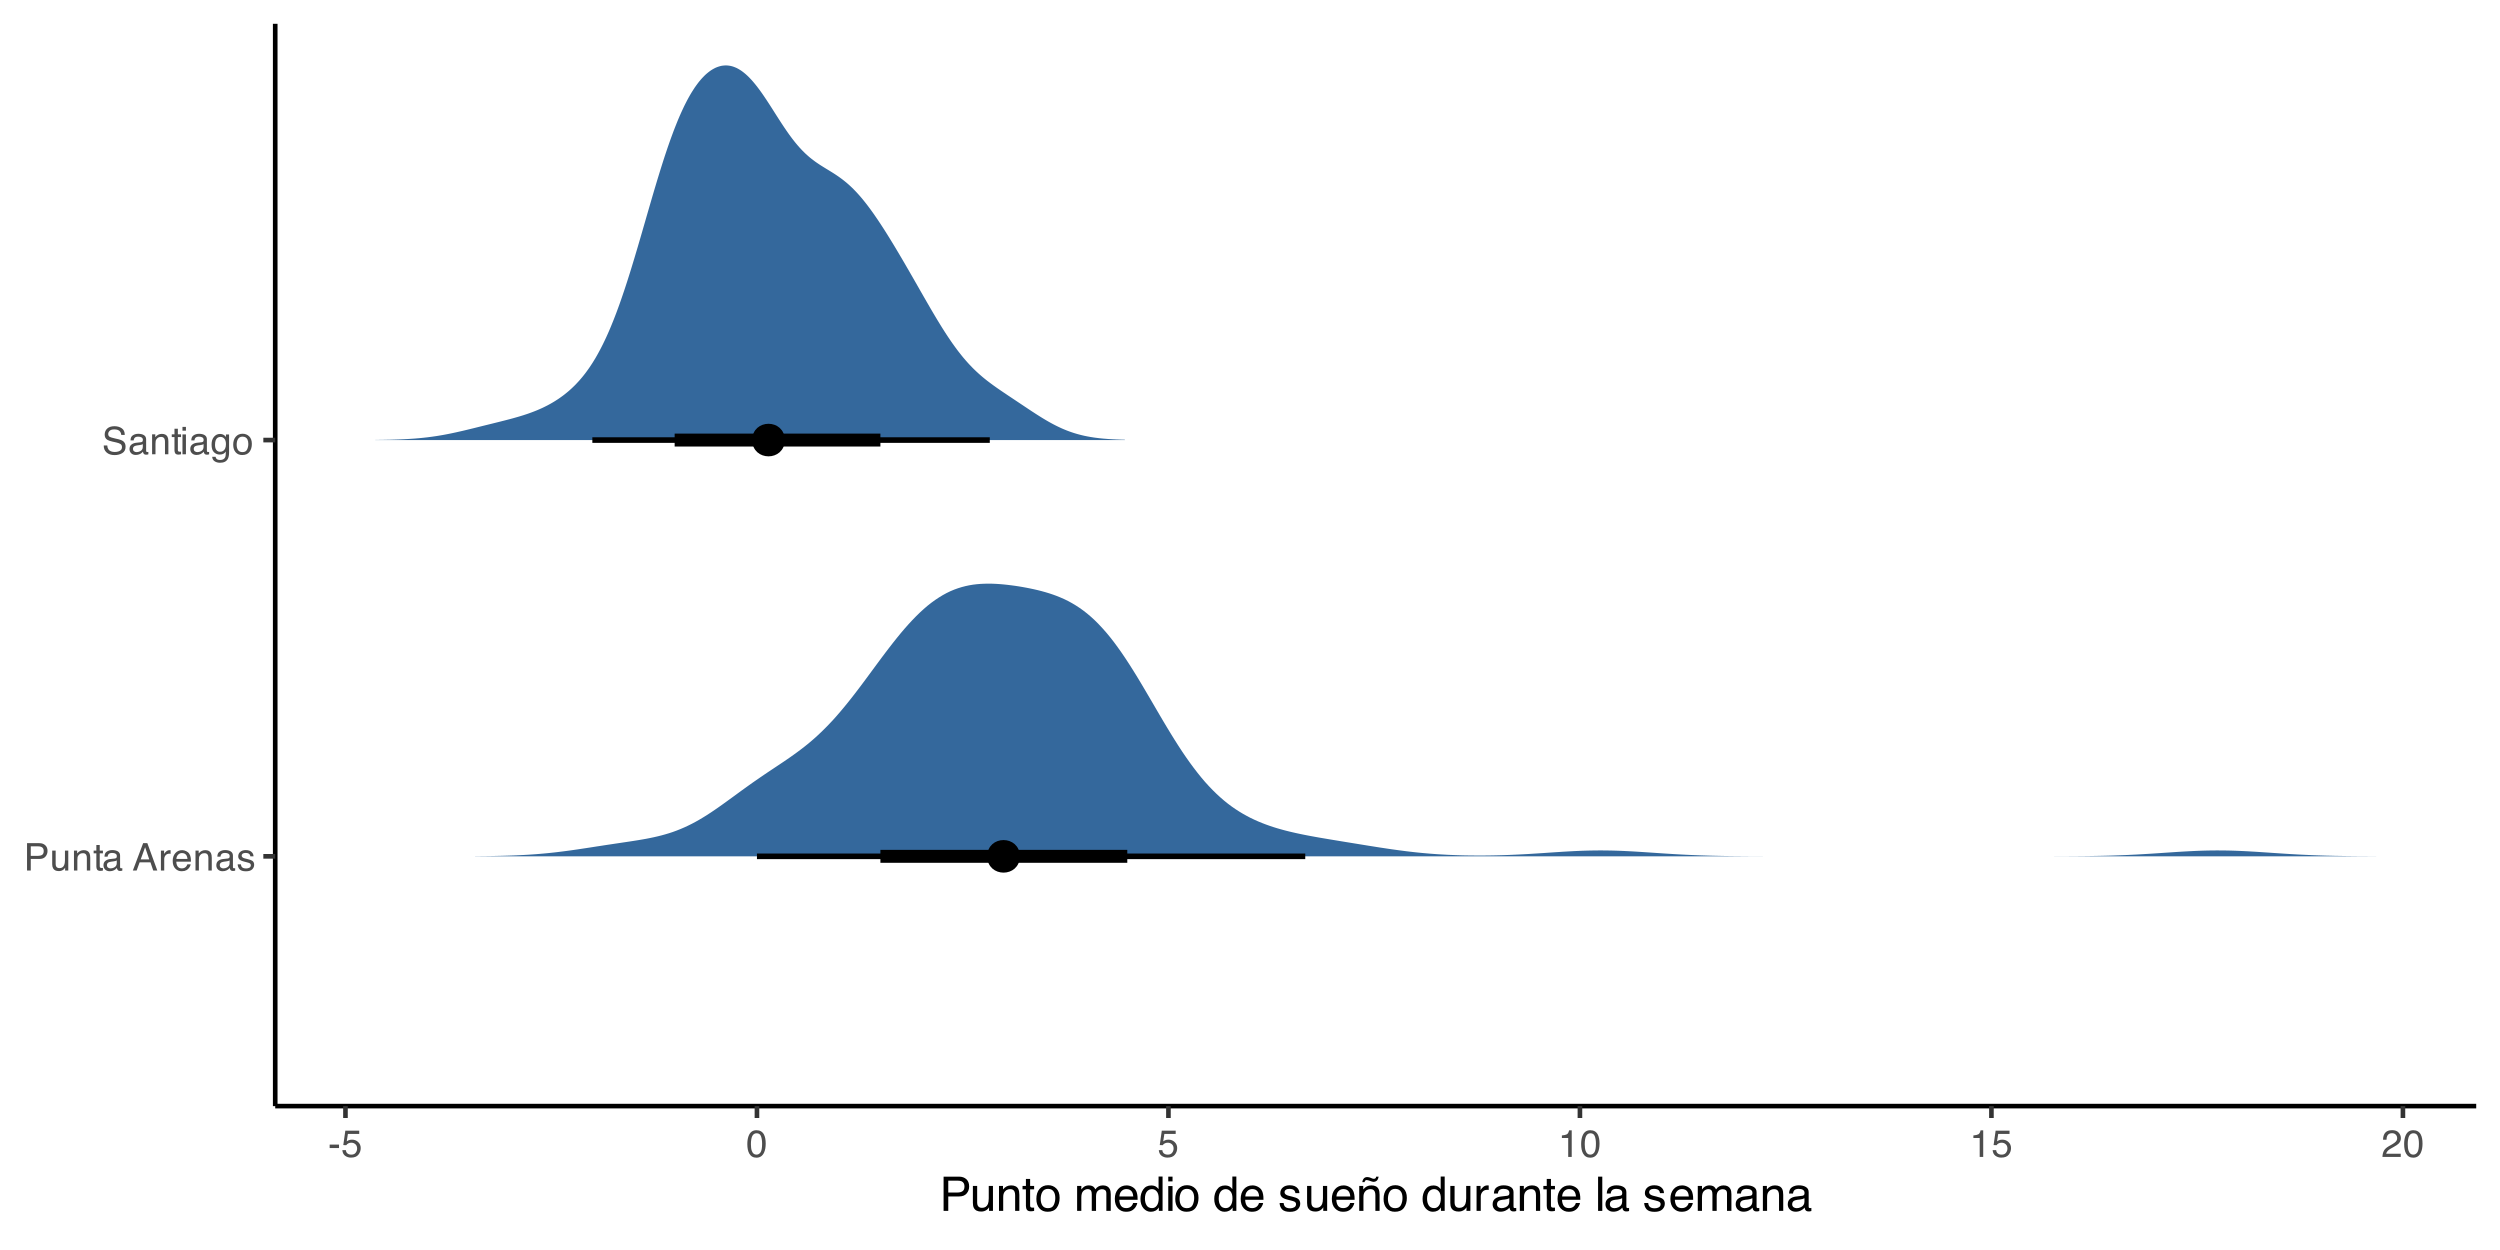 <?xml version="1.0" encoding="UTF-8"?>
<svg xmlns="http://www.w3.org/2000/svg" xmlns:xlink="http://www.w3.org/1999/xlink" width="576" height="288" viewBox="0 0 576 288">
<defs>
<g>
<g id="glyph-0-0">
<path d="M 0.281 0 L 0.281 -6.312 L 5.297 -6.312 L 5.297 0 Z M 4.5 -0.797 L 4.5 -5.516 L 1.078 -5.516 L 1.078 -0.797 Z M 4.5 -0.797 "/>
</g>
<g id="glyph-0-1">
<path d="M 0.75 -6.312 L 3.594 -6.312 C 4.156 -6.312 4.609 -6.148 4.953 -5.828 C 5.297 -5.516 5.469 -5.07 5.469 -4.5 C 5.469 -4.008 5.312 -3.582 5 -3.219 C 4.695 -2.852 4.227 -2.672 3.594 -2.672 L 1.609 -2.672 L 1.609 0 L 0.75 0 Z M 4.594 -4.5 C 4.594 -4.957 4.422 -5.27 4.078 -5.438 C 3.891 -5.531 3.633 -5.578 3.312 -5.578 L 1.609 -5.578 L 1.609 -3.391 L 3.312 -3.391 C 3.695 -3.391 4.004 -3.469 4.234 -3.625 C 4.473 -3.789 4.594 -4.082 4.594 -4.5 Z M 4.594 -4.5 "/>
</g>
<g id="glyph-0-2">
<path d="M 1.344 -4.594 L 1.344 -1.547 C 1.344 -1.305 1.379 -1.113 1.453 -0.969 C 1.586 -0.695 1.844 -0.562 2.219 -0.562 C 2.758 -0.562 3.125 -0.801 3.312 -1.281 C 3.426 -1.539 3.484 -1.895 3.484 -2.344 L 3.484 -4.594 L 4.25 -4.594 L 4.25 0 L 3.516 0 L 3.531 -0.672 C 3.426 -0.504 3.301 -0.359 3.156 -0.234 C 2.863 0.004 2.504 0.125 2.078 0.125 C 1.422 0.125 0.977 -0.094 0.75 -0.531 C 0.613 -0.77 0.547 -1.082 0.547 -1.469 L 0.547 -4.594 Z M 2.406 -4.719 Z M 2.406 -4.719 "/>
</g>
<g id="glyph-0-3">
<path d="M 0.562 -4.594 L 1.297 -4.594 L 1.297 -3.953 C 1.516 -4.211 1.742 -4.398 1.984 -4.516 C 2.234 -4.641 2.508 -4.703 2.812 -4.703 C 3.457 -4.703 3.895 -4.473 4.125 -4.016 C 4.25 -3.766 4.312 -3.41 4.312 -2.953 L 4.312 0 L 3.531 0 L 3.531 -2.906 C 3.531 -3.176 3.488 -3.398 3.406 -3.578 C 3.27 -3.859 3.02 -4 2.656 -4 C 2.477 -4 2.328 -3.984 2.203 -3.953 C 1.992 -3.891 1.812 -3.766 1.656 -3.578 C 1.52 -3.422 1.43 -3.258 1.391 -3.094 C 1.359 -2.938 1.344 -2.707 1.344 -2.406 L 1.344 0 L 0.562 0 Z M 2.391 -4.719 Z M 2.391 -4.719 "/>
</g>
<g id="glyph-0-4">
<path d="M 0.719 -5.891 L 1.5 -5.891 L 1.5 -4.594 L 2.234 -4.594 L 2.234 -3.969 L 1.5 -3.969 L 1.5 -0.969 C 1.5 -0.801 1.555 -0.691 1.672 -0.641 C 1.723 -0.609 1.82 -0.594 1.969 -0.594 C 2 -0.594 2.035 -0.594 2.078 -0.594 C 2.129 -0.594 2.18 -0.598 2.234 -0.609 L 2.234 0 C 2.148 0.02 2.055 0.035 1.953 0.047 C 1.859 0.066 1.758 0.078 1.656 0.078 C 1.289 0.078 1.039 -0.016 0.906 -0.203 C 0.781 -0.391 0.719 -0.629 0.719 -0.922 L 0.719 -3.969 L 0.094 -3.969 L 0.094 -4.594 L 0.719 -4.594 Z M 0.719 -5.891 "/>
</g>
<g id="glyph-0-5">
<path d="M 1.156 -1.219 C 1.156 -1 1.238 -0.82 1.406 -0.688 C 1.57 -0.562 1.766 -0.5 1.984 -0.5 C 2.254 -0.5 2.52 -0.562 2.781 -0.688 C 3.207 -0.895 3.422 -1.238 3.422 -1.719 L 3.422 -2.344 C 3.328 -2.281 3.203 -2.227 3.047 -2.188 C 2.898 -2.145 2.754 -2.117 2.609 -2.109 L 2.141 -2.047 C 1.867 -2.004 1.66 -1.945 1.516 -1.875 C 1.273 -1.738 1.156 -1.52 1.156 -1.219 Z M 3.031 -2.781 C 3.207 -2.812 3.328 -2.891 3.391 -3.016 C 3.422 -3.078 3.438 -3.176 3.438 -3.312 C 3.438 -3.57 3.344 -3.758 3.156 -3.875 C 2.969 -4 2.703 -4.062 2.359 -4.062 C 1.953 -4.062 1.664 -3.953 1.5 -3.734 C 1.406 -3.609 1.344 -3.43 1.312 -3.203 L 0.594 -3.203 C 0.602 -3.766 0.785 -4.156 1.141 -4.375 C 1.492 -4.602 1.906 -4.719 2.375 -4.719 C 2.914 -4.719 3.352 -4.613 3.688 -4.406 C 4.02 -4.195 4.188 -3.875 4.188 -3.438 L 4.188 -0.797 C 4.188 -0.711 4.203 -0.645 4.234 -0.594 C 4.273 -0.551 4.348 -0.531 4.453 -0.531 C 4.484 -0.531 4.52 -0.531 4.562 -0.531 C 4.602 -0.531 4.648 -0.535 4.703 -0.547 L 4.703 0.016 C 4.578 0.055 4.484 0.078 4.422 0.078 C 4.359 0.086 4.273 0.094 4.172 0.094 C 3.898 0.094 3.707 0 3.594 -0.188 C 3.531 -0.281 3.484 -0.422 3.453 -0.609 C 3.297 -0.398 3.07 -0.219 2.781 -0.062 C 2.488 0.082 2.16 0.156 1.797 0.156 C 1.367 0.156 1.02 0.023 0.75 -0.234 C 0.488 -0.492 0.359 -0.816 0.359 -1.203 C 0.359 -1.629 0.488 -1.957 0.75 -2.188 C 1.02 -2.426 1.367 -2.578 1.797 -2.641 Z M 2.391 -4.719 Z M 2.391 -4.719 "/>
</g>
<g id="glyph-0-6">
</g>
<g id="glyph-0-7">
<path d="M 3.906 -2.578 L 2.953 -5.375 L 1.938 -2.578 Z M 2.5 -6.312 L 3.469 -6.312 L 5.766 0 L 4.828 0 L 4.188 -1.891 L 1.688 -1.891 L 1 0 L 0.125 0 Z M 2.5 -6.312 "/>
</g>
<g id="glyph-0-8">
<path d="M 0.594 -4.594 L 1.328 -4.594 L 1.328 -3.812 C 1.379 -3.957 1.523 -4.141 1.766 -4.359 C 2.004 -4.586 2.273 -4.703 2.578 -4.703 C 2.586 -4.703 2.609 -4.695 2.641 -4.688 C 2.68 -4.688 2.742 -4.688 2.828 -4.688 L 2.828 -3.859 C 2.773 -3.867 2.727 -3.875 2.688 -3.875 C 2.656 -3.883 2.617 -3.891 2.578 -3.891 C 2.18 -3.891 1.879 -3.766 1.672 -3.516 C 1.461 -3.266 1.359 -2.973 1.359 -2.641 L 1.359 0 L 0.594 0 Z M 0.594 -4.594 "/>
</g>
<g id="glyph-0-9">
<path d="M 2.484 -4.703 C 2.805 -4.703 3.117 -4.625 3.422 -4.469 C 3.734 -4.32 3.969 -4.125 4.125 -3.875 C 4.281 -3.645 4.383 -3.375 4.438 -3.062 C 4.488 -2.852 4.516 -2.516 4.516 -2.047 L 1.141 -2.047 C 1.148 -1.586 1.258 -1.211 1.469 -0.922 C 1.676 -0.641 1.992 -0.5 2.422 -0.5 C 2.828 -0.5 3.148 -0.633 3.391 -0.906 C 3.523 -1.062 3.625 -1.238 3.688 -1.438 L 4.453 -1.438 C 4.43 -1.27 4.363 -1.082 4.25 -0.875 C 4.133 -0.664 4.004 -0.5 3.859 -0.375 C 3.629 -0.145 3.344 0.008 3 0.094 C 2.812 0.133 2.598 0.156 2.359 0.156 C 1.785 0.156 1.301 -0.051 0.906 -0.469 C 0.508 -0.883 0.312 -1.469 0.312 -2.219 C 0.312 -2.945 0.508 -3.539 0.906 -4 C 1.312 -4.469 1.836 -4.703 2.484 -4.703 Z M 3.719 -2.672 C 3.688 -3.004 3.613 -3.27 3.5 -3.469 C 3.281 -3.844 2.926 -4.031 2.438 -4.031 C 2.082 -4.031 1.785 -3.898 1.547 -3.641 C 1.305 -3.391 1.176 -3.066 1.156 -2.672 Z M 2.406 -4.719 Z M 2.406 -4.719 "/>
</g>
<g id="glyph-0-10">
<path d="M 1.031 -1.438 C 1.051 -1.188 1.113 -0.988 1.219 -0.844 C 1.414 -0.602 1.754 -0.484 2.234 -0.484 C 2.516 -0.484 2.766 -0.539 2.984 -0.656 C 3.203 -0.781 3.312 -0.973 3.312 -1.234 C 3.312 -1.43 3.223 -1.582 3.047 -1.688 C 2.941 -1.75 2.723 -1.82 2.391 -1.906 L 1.781 -2.062 C 1.383 -2.164 1.094 -2.273 0.906 -2.391 C 0.57 -2.598 0.406 -2.891 0.406 -3.266 C 0.406 -3.691 0.562 -4.039 0.875 -4.312 C 1.195 -4.582 1.617 -4.719 2.141 -4.719 C 2.836 -4.719 3.336 -4.516 3.641 -4.109 C 3.836 -3.848 3.93 -3.57 3.922 -3.281 L 3.203 -3.281 C 3.18 -3.457 3.117 -3.613 3.016 -3.75 C 2.836 -3.957 2.531 -4.062 2.094 -4.062 C 1.801 -4.062 1.578 -4.004 1.422 -3.891 C 1.273 -3.773 1.203 -3.629 1.203 -3.453 C 1.203 -3.254 1.301 -3.094 1.5 -2.969 C 1.613 -2.895 1.781 -2.832 2 -2.781 L 2.516 -2.656 C 3.066 -2.52 3.438 -2.391 3.625 -2.266 C 3.926 -2.066 4.078 -1.754 4.078 -1.328 C 4.078 -0.922 3.922 -0.566 3.609 -0.266 C 3.305 0.023 2.832 0.172 2.188 0.172 C 1.508 0.172 1.023 0.02 0.734 -0.281 C 0.453 -0.594 0.301 -0.977 0.281 -1.438 Z M 2.172 -4.719 Z M 2.172 -4.719 "/>
</g>
<g id="glyph-0-11">
<path d="M 1.234 -2.031 C 1.254 -1.676 1.336 -1.383 1.484 -1.156 C 1.766 -0.738 2.266 -0.531 2.984 -0.531 C 3.305 -0.531 3.598 -0.578 3.859 -0.672 C 4.367 -0.848 4.625 -1.164 4.625 -1.625 C 4.625 -1.969 4.516 -2.211 4.297 -2.359 C 4.078 -2.504 3.738 -2.629 3.281 -2.734 L 2.422 -2.922 C 1.859 -3.055 1.461 -3.195 1.234 -3.344 C 0.836 -3.602 0.641 -4 0.641 -4.531 C 0.641 -5.094 0.832 -5.555 1.219 -5.922 C 1.613 -6.285 2.172 -6.469 2.891 -6.469 C 3.555 -6.469 4.117 -6.305 4.578 -5.984 C 5.035 -5.672 5.266 -5.16 5.266 -4.453 L 4.469 -4.453 C 4.426 -4.797 4.332 -5.055 4.188 -5.234 C 3.926 -5.566 3.484 -5.734 2.859 -5.734 C 2.359 -5.734 2 -5.625 1.781 -5.406 C 1.562 -5.195 1.453 -4.953 1.453 -4.672 C 1.453 -4.359 1.578 -4.133 1.828 -4 C 2.004 -3.906 2.391 -3.789 2.984 -3.656 L 3.859 -3.453 C 4.285 -3.348 4.617 -3.211 4.859 -3.047 C 5.254 -2.754 5.453 -2.328 5.453 -1.766 C 5.453 -1.066 5.195 -0.566 4.688 -0.266 C 4.188 0.035 3.598 0.188 2.922 0.188 C 2.141 0.188 1.523 -0.016 1.078 -0.422 C 0.629 -0.816 0.41 -1.352 0.422 -2.031 Z M 2.953 -6.484 Z M 2.953 -6.484 "/>
</g>
<g id="glyph-0-12">
<path d="M 0.562 -4.578 L 1.359 -4.578 L 1.359 0 L 0.562 0 Z M 0.562 -6.312 L 1.359 -6.312 L 1.359 -5.438 L 0.562 -5.438 Z M 0.562 -6.312 "/>
</g>
<g id="glyph-0-13">
<path d="M 2.188 -4.688 C 2.551 -4.688 2.867 -4.598 3.141 -4.422 C 3.285 -4.316 3.43 -4.172 3.578 -3.984 L 3.578 -4.562 L 4.297 -4.562 L 4.297 -0.375 C 4.297 0.207 4.207 0.672 4.031 1.016 C 3.719 1.641 3.113 1.953 2.219 1.953 C 1.727 1.953 1.312 1.836 0.969 1.609 C 0.633 1.391 0.445 1.047 0.406 0.578 L 1.188 0.578 C 1.227 0.773 1.301 0.93 1.406 1.047 C 1.582 1.223 1.859 1.312 2.234 1.312 C 2.828 1.312 3.219 1.098 3.406 0.672 C 3.508 0.43 3.555 -0.004 3.547 -0.641 C 3.391 -0.398 3.203 -0.223 2.984 -0.109 C 2.773 0.004 2.488 0.062 2.125 0.062 C 1.633 0.062 1.203 -0.113 0.828 -0.469 C 0.453 -0.82 0.266 -1.41 0.266 -2.234 C 0.266 -3.004 0.453 -3.602 0.828 -4.031 C 1.203 -4.469 1.656 -4.688 2.188 -4.688 Z M 3.578 -2.312 C 3.578 -2.883 3.457 -3.305 3.219 -3.578 C 2.988 -3.859 2.691 -4 2.328 -4 C 1.785 -4 1.414 -3.742 1.219 -3.234 C 1.113 -2.961 1.062 -2.609 1.062 -2.172 C 1.062 -1.648 1.164 -1.254 1.375 -0.984 C 1.582 -0.711 1.863 -0.578 2.219 -0.578 C 2.77 -0.578 3.16 -0.828 3.391 -1.328 C 3.516 -1.609 3.578 -1.938 3.578 -2.312 Z M 2.281 -4.719 Z M 2.281 -4.719 "/>
</g>
<g id="glyph-0-14">
<path d="M 2.391 -0.5 C 2.898 -0.5 3.25 -0.691 3.438 -1.078 C 3.633 -1.461 3.734 -1.895 3.734 -2.375 C 3.734 -2.801 3.664 -3.148 3.531 -3.422 C 3.312 -3.848 2.938 -4.062 2.406 -4.062 C 1.926 -4.062 1.578 -3.879 1.359 -3.516 C 1.148 -3.16 1.047 -2.727 1.047 -2.219 C 1.047 -1.727 1.148 -1.316 1.359 -0.984 C 1.578 -0.66 1.922 -0.5 2.391 -0.5 Z M 2.422 -4.734 C 3.016 -4.734 3.516 -4.535 3.922 -4.141 C 4.336 -3.742 4.547 -3.16 4.547 -2.391 C 4.547 -1.648 4.363 -1.035 4 -0.547 C 3.633 -0.066 3.07 0.172 2.312 0.172 C 1.688 0.172 1.188 -0.039 0.812 -0.469 C 0.438 -0.895 0.25 -1.473 0.25 -2.203 C 0.25 -2.973 0.445 -3.586 0.844 -4.047 C 1.238 -4.504 1.766 -4.734 2.422 -4.734 Z M 2.391 -4.719 Z M 2.391 -4.719 "/>
</g>
<g id="glyph-0-15">
<path d="M 0.359 -2.844 L 2.516 -2.844 L 2.516 -2.047 L 0.359 -2.047 Z M 0.359 -2.844 "/>
</g>
<g id="glyph-0-16">
<path d="M 1.094 -1.562 C 1.133 -1.125 1.336 -0.82 1.703 -0.656 C 1.879 -0.57 2.094 -0.531 2.344 -0.531 C 2.801 -0.531 3.141 -0.676 3.359 -0.969 C 3.578 -1.258 3.688 -1.582 3.688 -1.938 C 3.688 -2.363 3.555 -2.691 3.297 -2.922 C 3.035 -3.16 2.719 -3.281 2.344 -3.281 C 2.082 -3.281 1.852 -3.227 1.656 -3.125 C 1.469 -3.02 1.305 -2.879 1.172 -2.703 L 0.5 -2.734 L 0.969 -6.047 L 4.172 -6.047 L 4.172 -5.297 L 1.562 -5.297 L 1.297 -3.594 C 1.43 -3.695 1.566 -3.773 1.703 -3.828 C 1.93 -3.93 2.195 -3.984 2.5 -3.984 C 3.062 -3.984 3.535 -3.801 3.922 -3.438 C 4.316 -3.07 4.516 -2.609 4.516 -2.047 C 4.516 -1.461 4.332 -0.945 3.969 -0.5 C 3.613 -0.062 3.047 0.156 2.266 0.156 C 1.754 0.156 1.305 0.016 0.922 -0.266 C 0.547 -0.547 0.332 -0.977 0.281 -1.562 Z M 1.094 -1.562 "/>
</g>
<g id="glyph-0-17">
<path d="M 2.375 -6.156 C 3.176 -6.156 3.754 -5.828 4.109 -5.172 C 4.379 -4.66 4.516 -3.961 4.516 -3.078 C 4.516 -2.242 4.391 -1.555 4.141 -1.016 C 3.785 -0.223 3.195 0.172 2.375 0.172 C 1.633 0.172 1.082 -0.148 0.719 -0.797 C 0.426 -1.328 0.281 -2.047 0.281 -2.953 C 0.281 -3.648 0.367 -4.25 0.547 -4.75 C 0.879 -5.688 1.488 -6.156 2.375 -6.156 Z M 2.375 -0.531 C 2.77 -0.531 3.086 -0.707 3.328 -1.062 C 3.566 -1.426 3.688 -2.086 3.688 -3.047 C 3.688 -3.754 3.598 -4.332 3.422 -4.781 C 3.254 -5.227 2.922 -5.453 2.422 -5.453 C 1.973 -5.453 1.641 -5.238 1.422 -4.812 C 1.211 -4.383 1.109 -3.754 1.109 -2.922 C 1.109 -2.297 1.176 -1.789 1.312 -1.406 C 1.52 -0.82 1.875 -0.531 2.375 -0.531 Z M 2.375 -0.531 "/>
</g>
<g id="glyph-0-18">
<path d="M 0.844 -4.359 L 0.844 -4.953 C 1.395 -5.004 1.781 -5.094 2 -5.219 C 2.227 -5.344 2.395 -5.645 2.5 -6.125 L 3.109 -6.125 L 3.109 0 L 2.297 0 L 2.297 -4.359 Z M 0.844 -4.359 "/>
</g>
<g id="glyph-0-19">
<path d="M 0.281 0 C 0.301 -0.531 0.406 -0.988 0.594 -1.375 C 0.789 -1.77 1.164 -2.129 1.719 -2.453 L 2.547 -2.922 C 2.91 -3.141 3.164 -3.328 3.312 -3.484 C 3.551 -3.711 3.672 -3.984 3.672 -4.297 C 3.672 -4.648 3.562 -4.93 3.344 -5.141 C 3.133 -5.359 2.848 -5.469 2.484 -5.469 C 1.961 -5.469 1.598 -5.266 1.391 -4.859 C 1.285 -4.648 1.227 -4.352 1.219 -3.969 L 0.422 -3.969 C 0.43 -4.5 0.531 -4.938 0.719 -5.281 C 1.051 -5.875 1.645 -6.172 2.5 -6.172 C 3.195 -6.172 3.707 -5.977 4.031 -5.594 C 4.363 -5.219 4.531 -4.797 4.531 -4.328 C 4.531 -3.836 4.352 -3.414 4 -3.062 C 3.801 -2.863 3.441 -2.617 2.922 -2.328 L 2.344 -2 C 2.062 -1.844 1.836 -1.695 1.672 -1.562 C 1.391 -1.312 1.211 -1.035 1.141 -0.734 L 4.5 -0.734 L 4.5 0 Z M 0.281 0 "/>
</g>
<g id="glyph-1-0">
<path d="M 0.359 0 L 0.359 -7.891 L 6.625 -7.891 L 6.625 0 Z M 5.625 -0.984 L 5.625 -6.906 L 1.344 -6.906 L 1.344 -0.984 Z M 5.625 -0.984 "/>
</g>
<g id="glyph-1-1">
<path d="M 0.938 -7.891 L 4.484 -7.891 C 5.191 -7.891 5.758 -7.691 6.188 -7.297 C 6.613 -6.898 6.828 -6.344 6.828 -5.625 C 6.828 -5.008 6.633 -4.473 6.25 -4.016 C 5.875 -3.555 5.285 -3.328 4.484 -3.328 L 2.016 -3.328 L 2.016 0 L 0.938 0 Z M 5.75 -5.625 C 5.75 -6.207 5.535 -6.602 5.109 -6.812 C 4.867 -6.914 4.547 -6.969 4.141 -6.969 L 2.016 -6.969 L 2.016 -4.234 L 4.141 -4.234 C 4.617 -4.234 5.004 -4.332 5.297 -4.531 C 5.598 -4.738 5.75 -5.102 5.75 -5.625 Z M 5.75 -5.625 "/>
</g>
<g id="glyph-1-2">
<path d="M 1.672 -5.75 L 1.672 -1.938 C 1.672 -1.645 1.719 -1.406 1.812 -1.219 C 1.988 -0.875 2.312 -0.703 2.781 -0.703 C 3.445 -0.703 3.906 -1 4.156 -1.594 C 4.281 -1.914 4.344 -2.359 4.344 -2.922 L 4.344 -5.75 L 5.312 -5.75 L 5.312 0 L 4.406 0 L 4.422 -0.844 C 4.297 -0.625 4.141 -0.441 3.953 -0.297 C 3.578 0.004 3.129 0.156 2.609 0.156 C 1.785 0.156 1.223 -0.117 0.922 -0.672 C 0.766 -0.961 0.688 -1.352 0.688 -1.844 L 0.688 -5.75 Z M 3 -5.891 Z M 3 -5.891 "/>
</g>
<g id="glyph-1-3">
<path d="M 0.703 -5.75 L 1.625 -5.75 L 1.625 -4.938 C 1.895 -5.27 2.18 -5.508 2.484 -5.656 C 2.797 -5.801 3.133 -5.875 3.5 -5.875 C 4.32 -5.875 4.875 -5.594 5.156 -5.031 C 5.312 -4.719 5.391 -4.27 5.391 -3.688 L 5.391 0 L 4.422 0 L 4.422 -3.625 C 4.422 -3.977 4.367 -4.258 4.266 -4.469 C 4.086 -4.832 3.773 -5.016 3.328 -5.016 C 3.098 -5.016 2.91 -4.988 2.766 -4.938 C 2.492 -4.863 2.258 -4.707 2.062 -4.469 C 1.906 -4.281 1.801 -4.082 1.75 -3.875 C 1.695 -3.676 1.672 -3.391 1.672 -3.016 L 1.672 0 L 0.703 0 Z M 2.984 -5.891 Z M 2.984 -5.891 "/>
</g>
<g id="glyph-1-4">
<path d="M 0.906 -7.359 L 1.875 -7.359 L 1.875 -5.75 L 2.797 -5.75 L 2.797 -4.969 L 1.875 -4.969 L 1.875 -1.203 C 1.875 -1.004 1.941 -0.875 2.078 -0.812 C 2.16 -0.77 2.285 -0.75 2.453 -0.75 C 2.504 -0.75 2.555 -0.75 2.609 -0.75 C 2.66 -0.75 2.723 -0.754 2.797 -0.766 L 2.797 0 C 2.68 0.031 2.562 0.051 2.438 0.062 C 2.32 0.082 2.195 0.094 2.062 0.094 C 1.613 0.094 1.305 -0.02 1.141 -0.25 C 0.984 -0.488 0.906 -0.789 0.906 -1.156 L 0.906 -4.969 L 0.125 -4.969 L 0.125 -5.75 L 0.906 -5.75 Z M 0.906 -7.359 "/>
</g>
<g id="glyph-1-5">
<path d="M 2.984 -0.625 C 3.629 -0.625 4.07 -0.863 4.312 -1.344 C 4.551 -1.832 4.672 -2.375 4.672 -2.969 C 4.672 -3.508 4.582 -3.945 4.406 -4.281 C 4.133 -4.812 3.664 -5.078 3 -5.078 C 2.406 -5.078 1.973 -4.848 1.703 -4.391 C 1.441 -3.941 1.312 -3.398 1.312 -2.766 C 1.312 -2.148 1.441 -1.641 1.703 -1.234 C 1.973 -0.828 2.398 -0.625 2.984 -0.625 Z M 3.031 -5.922 C 3.77 -5.922 4.395 -5.672 4.906 -5.172 C 5.414 -4.68 5.672 -3.957 5.672 -3 C 5.672 -2.07 5.445 -1.305 5 -0.703 C 4.551 -0.098 3.852 0.203 2.906 0.203 C 2.113 0.203 1.484 -0.062 1.016 -0.594 C 0.547 -1.125 0.312 -1.844 0.312 -2.75 C 0.312 -3.719 0.555 -4.488 1.047 -5.062 C 1.535 -5.633 2.195 -5.922 3.031 -5.922 Z M 3 -5.891 Z M 3 -5.891 "/>
</g>
<g id="glyph-1-6">
</g>
<g id="glyph-1-7">
<path d="M 0.703 -5.75 L 1.672 -5.75 L 1.672 -4.938 C 1.898 -5.219 2.102 -5.422 2.281 -5.547 C 2.602 -5.766 2.969 -5.875 3.375 -5.875 C 3.832 -5.875 4.203 -5.766 4.484 -5.547 C 4.641 -5.41 4.781 -5.219 4.906 -4.969 C 5.125 -5.281 5.379 -5.508 5.672 -5.656 C 5.961 -5.801 6.285 -5.875 6.641 -5.875 C 7.41 -5.875 7.938 -5.598 8.219 -5.047 C 8.375 -4.742 8.453 -4.336 8.453 -3.828 L 8.453 0 L 7.438 0 L 7.438 -4 C 7.438 -4.383 7.344 -4.645 7.156 -4.781 C 6.969 -4.926 6.734 -5 6.453 -5 C 6.078 -5 5.75 -4.867 5.469 -4.609 C 5.195 -4.359 5.062 -3.938 5.062 -3.344 L 5.062 0 L 4.078 0 L 4.078 -3.75 C 4.078 -4.145 4.031 -4.43 3.938 -4.609 C 3.789 -4.879 3.52 -5.016 3.125 -5.016 C 2.758 -5.016 2.426 -4.867 2.125 -4.578 C 1.82 -4.297 1.672 -3.785 1.672 -3.047 L 1.672 0 L 0.703 0 Z M 0.703 -5.75 "/>
</g>
<g id="glyph-1-8">
<path d="M 3.109 -5.875 C 3.516 -5.875 3.906 -5.781 4.281 -5.594 C 4.664 -5.406 4.961 -5.156 5.172 -4.844 C 5.359 -4.562 5.484 -4.223 5.547 -3.828 C 5.609 -3.566 5.641 -3.145 5.641 -2.562 L 1.422 -2.562 C 1.441 -1.977 1.578 -1.508 1.828 -1.156 C 2.086 -0.812 2.488 -0.641 3.031 -0.641 C 3.539 -0.641 3.945 -0.805 4.25 -1.141 C 4.414 -1.328 4.535 -1.551 4.609 -1.812 L 5.562 -1.812 C 5.531 -1.594 5.441 -1.352 5.297 -1.094 C 5.16 -0.832 5.004 -0.625 4.828 -0.469 C 4.535 -0.176 4.176 0.02 3.75 0.125 C 3.508 0.176 3.242 0.203 2.953 0.203 C 2.234 0.203 1.625 -0.055 1.125 -0.578 C 0.633 -1.098 0.391 -1.828 0.391 -2.766 C 0.391 -3.691 0.641 -4.441 1.141 -5.016 C 1.641 -5.586 2.297 -5.875 3.109 -5.875 Z M 4.641 -3.328 C 4.609 -3.754 4.52 -4.094 4.375 -4.344 C 4.102 -4.801 3.66 -5.031 3.047 -5.031 C 2.598 -5.031 2.223 -4.867 1.922 -4.547 C 1.629 -4.234 1.473 -3.828 1.453 -3.328 Z M 3.016 -5.891 Z M 3.016 -5.891 "/>
</g>
<g id="glyph-1-9">
<path d="M 1.328 -2.812 C 1.328 -2.195 1.457 -1.68 1.719 -1.266 C 1.977 -0.848 2.395 -0.641 2.969 -0.641 C 3.414 -0.641 3.781 -0.832 4.062 -1.219 C 4.352 -1.602 4.5 -2.156 4.5 -2.875 C 4.5 -3.602 4.348 -4.141 4.047 -4.484 C 3.754 -4.836 3.391 -5.016 2.953 -5.016 C 2.473 -5.016 2.082 -4.828 1.781 -4.453 C 1.477 -4.078 1.328 -3.531 1.328 -2.812 Z M 2.781 -5.859 C 3.219 -5.859 3.586 -5.766 3.891 -5.578 C 4.055 -5.473 4.25 -5.285 4.469 -5.016 L 4.469 -7.922 L 5.391 -7.922 L 5.391 0 L 4.531 0 L 4.531 -0.797 C 4.301 -0.441 4.031 -0.188 3.719 -0.031 C 3.414 0.125 3.066 0.203 2.672 0.203 C 2.023 0.203 1.469 -0.062 1 -0.594 C 0.531 -1.133 0.297 -1.852 0.297 -2.75 C 0.297 -3.594 0.508 -4.32 0.938 -4.938 C 1.363 -5.551 1.977 -5.859 2.781 -5.859 Z M 2.781 -5.859 "/>
</g>
<g id="glyph-1-10">
<path d="M 0.703 -5.719 L 1.688 -5.719 L 1.688 0 L 0.703 0 Z M 0.703 -7.891 L 1.688 -7.891 L 1.688 -6.797 L 0.703 -6.797 Z M 0.703 -7.891 "/>
</g>
<g id="glyph-1-11">
<path d="M 1.281 -1.812 C 1.312 -1.488 1.395 -1.238 1.531 -1.062 C 1.77 -0.75 2.191 -0.594 2.797 -0.594 C 3.148 -0.594 3.461 -0.672 3.734 -0.828 C 4.004 -0.984 4.141 -1.223 4.141 -1.547 C 4.141 -1.797 4.031 -1.984 3.812 -2.109 C 3.676 -2.191 3.398 -2.285 2.984 -2.391 L 2.219 -2.578 C 1.727 -2.703 1.367 -2.836 1.141 -2.984 C 0.723 -3.254 0.516 -3.617 0.516 -4.078 C 0.516 -4.617 0.707 -5.055 1.094 -5.391 C 1.488 -5.734 2.02 -5.906 2.688 -5.906 C 3.551 -5.906 4.176 -5.648 4.562 -5.141 C 4.801 -4.816 4.914 -4.469 4.906 -4.094 L 4 -4.094 C 3.977 -4.312 3.898 -4.508 3.766 -4.688 C 3.547 -4.945 3.16 -5.078 2.609 -5.078 C 2.242 -5.078 1.969 -5.004 1.781 -4.859 C 1.594 -4.723 1.5 -4.539 1.5 -4.312 C 1.5 -4.062 1.625 -3.863 1.875 -3.719 C 2.008 -3.625 2.219 -3.539 2.5 -3.469 L 3.141 -3.312 C 3.836 -3.145 4.301 -2.984 4.531 -2.828 C 4.914 -2.578 5.109 -2.191 5.109 -1.672 C 5.109 -1.148 4.91 -0.703 4.516 -0.328 C 4.129 0.035 3.539 0.219 2.75 0.219 C 1.895 0.219 1.285 0.023 0.922 -0.359 C 0.566 -0.754 0.379 -1.238 0.359 -1.812 Z M 2.719 -5.891 Z M 2.719 -5.891 "/>
</g>
<g id="glyph-1-12">
<path d="M 0.703 -5.75 L 1.625 -5.75 L 1.625 -4.938 C 1.895 -5.27 2.18 -5.508 2.484 -5.656 C 2.797 -5.801 3.133 -5.875 3.5 -5.875 C 4.32 -5.875 4.875 -5.594 5.156 -5.031 C 5.312 -4.719 5.391 -4.27 5.391 -3.688 L 5.391 0 L 4.422 0 L 4.422 -3.625 C 4.422 -3.977 4.367 -4.258 4.266 -4.469 C 4.086 -4.832 3.773 -5.016 3.328 -5.016 C 3.098 -5.016 2.91 -4.988 2.766 -4.938 C 2.492 -4.863 2.258 -4.707 2.062 -4.469 C 1.906 -4.281 1.801 -4.082 1.75 -3.875 C 1.695 -3.676 1.672 -3.391 1.672 -3.016 L 1.672 0 L 0.703 0 Z M 2.984 -5.891 Z M 3.547 -7.531 C 3.648 -7.488 3.742 -7.453 3.828 -7.422 C 3.91 -7.398 3.992 -7.391 4.078 -7.391 C 4.273 -7.391 4.414 -7.453 4.5 -7.578 C 4.551 -7.648 4.582 -7.754 4.594 -7.891 L 5.172 -7.891 C 5.086 -7.43 4.938 -7.113 4.719 -6.938 C 4.508 -6.77 4.281 -6.688 4.031 -6.688 C 3.945 -6.688 3.844 -6.703 3.719 -6.734 C 3.602 -6.766 3.5 -6.797 3.406 -6.828 L 3.125 -6.938 C 2.957 -7 2.816 -7.039 2.703 -7.062 C 2.598 -7.094 2.5 -7.109 2.406 -7.109 C 2.281 -7.109 2.176 -7.066 2.094 -6.984 C 2.008 -6.91 1.957 -6.789 1.938 -6.625 L 1.406 -6.625 C 1.445 -6.906 1.523 -7.133 1.641 -7.312 C 1.836 -7.633 2.141 -7.797 2.547 -7.797 C 2.66 -7.797 2.789 -7.781 2.938 -7.75 C 3.094 -7.719 3.297 -7.645 3.547 -7.531 Z M 3.547 -7.531 "/>
</g>
<g id="glyph-1-13">
<path d="M 0.734 -5.75 L 1.656 -5.75 L 1.656 -4.766 C 1.727 -4.953 1.91 -5.18 2.203 -5.453 C 2.492 -5.734 2.832 -5.875 3.219 -5.875 C 3.238 -5.875 3.27 -5.875 3.312 -5.875 C 3.352 -5.875 3.426 -5.867 3.531 -5.859 L 3.531 -4.828 C 3.477 -4.836 3.426 -4.844 3.375 -4.844 C 3.32 -4.852 3.27 -4.859 3.219 -4.859 C 2.727 -4.859 2.352 -4.703 2.094 -4.391 C 1.832 -4.078 1.703 -3.719 1.703 -3.312 L 1.703 0 L 0.734 0 Z M 0.734 -5.75 "/>
</g>
<g id="glyph-1-14">
<path d="M 1.453 -1.531 C 1.453 -1.25 1.551 -1.023 1.75 -0.859 C 1.957 -0.703 2.203 -0.625 2.484 -0.625 C 2.816 -0.625 3.145 -0.703 3.469 -0.859 C 4.008 -1.117 4.281 -1.551 4.281 -2.156 L 4.281 -2.922 C 4.156 -2.848 4 -2.785 3.812 -2.734 C 3.633 -2.691 3.453 -2.656 3.266 -2.625 L 2.688 -2.562 C 2.332 -2.508 2.066 -2.438 1.891 -2.344 C 1.598 -2.164 1.453 -1.895 1.453 -1.531 Z M 3.797 -3.484 C 4.016 -3.516 4.16 -3.609 4.234 -3.766 C 4.273 -3.848 4.297 -3.973 4.297 -4.141 C 4.297 -4.461 4.176 -4.695 3.938 -4.844 C 3.707 -5 3.375 -5.078 2.938 -5.078 C 2.438 -5.078 2.082 -4.941 1.875 -4.672 C 1.75 -4.516 1.672 -4.289 1.641 -4 L 0.734 -4 C 0.754 -4.707 0.984 -5.195 1.422 -5.469 C 1.867 -5.75 2.383 -5.891 2.969 -5.891 C 3.645 -5.891 4.191 -5.758 4.609 -5.5 C 5.035 -5.25 5.25 -4.848 5.25 -4.297 L 5.25 -0.984 C 5.25 -0.891 5.266 -0.812 5.297 -0.75 C 5.336 -0.688 5.426 -0.656 5.562 -0.656 C 5.602 -0.656 5.648 -0.656 5.703 -0.656 C 5.766 -0.664 5.82 -0.676 5.875 -0.688 L 5.875 0.031 C 5.727 0.07 5.613 0.098 5.531 0.109 C 5.457 0.117 5.352 0.125 5.219 0.125 C 4.883 0.125 4.641 0.004 4.484 -0.234 C 4.41 -0.359 4.359 -0.535 4.328 -0.766 C 4.129 -0.504 3.844 -0.281 3.469 -0.094 C 3.102 0.094 2.695 0.188 2.25 0.188 C 1.719 0.188 1.281 0.023 0.938 -0.297 C 0.602 -0.617 0.438 -1.023 0.438 -1.516 C 0.438 -2.047 0.602 -2.457 0.938 -2.75 C 1.27 -3.039 1.707 -3.223 2.25 -3.297 Z M 2.984 -5.891 Z M 2.984 -5.891 "/>
</g>
<g id="glyph-1-15">
<path d="M 0.734 -7.891 L 1.703 -7.891 L 1.703 0 L 0.734 0 Z M 0.734 -7.891 "/>
</g>
</g>
<clipPath id="clip-0">
<path clip-rule="nonzero" d="M 63.41 5.48 L 570.52 5.48 L 570.52 254.852 L 63.41 254.852 Z M 63.41 5.48 "/>
</clipPath>
</defs>
<rect x="-57.6" y="-28.8" width="691.2" height="345.6" fill="rgb(100%, 100%, 100%)" fill-opacity="1"/>
<rect x="-57.6" y="-28.8" width="691.2" height="345.6" fill="rgb(100%, 100%, 100%)" fill-opacity="1"/>
<path fill="none" stroke-width="1.067" stroke-linecap="round" stroke-linejoin="round" stroke="rgb(100%, 100%, 100%)" stroke-opacity="1" stroke-miterlimit="10" d="M 0 288 L 576 288 L 576 0 L 0 0 Z M 0 288 "/>
<g clip-path="url(#clip-0)">
<path fill-rule="nonzero" fill="rgb(100%, 100%, 100%)" fill-opacity="1" d="M 63.41 254.848 L 570.52 254.848 L 570.52 5.477 L 63.41 5.477 Z M 63.41 254.848 "/>
</g>
<path fill-rule="nonzero" fill="rgb(20.392%, 40.784%, 61.176%)" fill-opacity="1" d="M 86.461 101.363 L 86.809 101.359 L 87.496 101.352 L 87.844 101.344 L 88.188 101.34 L 88.535 101.336 L 88.879 101.328 L 89.227 101.32 L 89.57 101.316 L 89.914 101.309 L 90.262 101.297 L 90.605 101.289 L 90.953 101.277 L 91.297 101.266 L 91.645 101.254 L 92.332 101.23 L 92.68 101.215 L 93.023 101.199 L 93.371 101.18 L 93.715 101.164 L 94.062 101.141 L 94.406 101.121 L 94.75 101.098 L 95.098 101.074 L 95.441 101.051 L 95.789 101.023 L 96.133 100.992 L 96.48 100.965 L 96.824 100.93 L 97.172 100.898 L 97.516 100.863 L 97.859 100.824 L 98.207 100.785 L 98.551 100.746 L 98.898 100.699 L 99.242 100.656 L 99.59 100.609 L 100.277 100.508 L 100.625 100.457 L 100.969 100.402 L 101.316 100.344 L 101.66 100.285 L 102.008 100.227 L 102.352 100.164 L 102.695 100.098 L 103.043 100.031 L 103.387 99.965 L 103.734 99.895 L 104.078 99.824 L 104.426 99.75 L 105.113 99.602 L 105.461 99.523 L 105.805 99.445 L 106.152 99.367 L 106.496 99.289 L 106.844 99.207 L 107.531 99.043 L 107.879 98.957 L 108.223 98.875 L 108.57 98.789 L 108.914 98.707 L 109.262 98.621 L 109.949 98.449 L 110.297 98.363 L 110.641 98.277 L 110.988 98.191 L 111.332 98.105 L 111.68 98.02 L 112.023 97.934 L 112.371 97.852 L 113.059 97.68 L 113.406 97.594 L 113.75 97.508 L 114.098 97.422 L 114.441 97.336 L 114.789 97.25 L 115.477 97.078 L 115.824 96.988 L 116.168 96.902 L 116.516 96.812 L 116.859 96.723 L 117.207 96.633 L 117.551 96.543 L 117.895 96.449 L 118.242 96.355 L 118.586 96.258 L 118.934 96.16 L 119.277 96.062 L 119.625 95.961 L 120.312 95.75 L 120.66 95.641 L 121.004 95.527 L 121.352 95.414 L 121.695 95.297 L 122.043 95.172 L 122.387 95.047 L 122.73 94.918 L 123.078 94.785 L 123.422 94.648 L 123.77 94.508 L 124.113 94.359 L 124.461 94.207 L 124.805 94.055 L 125.152 93.891 L 125.496 93.723 L 125.84 93.551 L 126.188 93.375 L 126.531 93.188 L 126.879 92.996 L 127.223 92.797 L 127.57 92.594 L 127.914 92.383 L 128.258 92.16 L 128.605 91.938 L 128.949 91.699 L 129.297 91.453 L 129.641 91.203 L 129.988 90.941 L 130.332 90.668 L 130.676 90.387 L 131.023 90.098 L 131.367 89.793 L 131.715 89.477 L 132.059 89.148 L 132.406 88.812 L 132.75 88.457 L 133.094 88.09 L 133.441 87.715 L 133.785 87.316 L 134.133 86.906 L 134.477 86.48 L 134.824 86.039 L 135.168 85.574 L 135.512 85.098 L 135.859 84.602 L 136.203 84.082 L 136.551 83.547 L 136.895 82.988 L 137.242 82.414 L 137.586 81.812 L 137.93 81.188 L 138.277 80.547 L 138.621 79.879 L 138.969 79.184 L 139.312 78.473 L 139.66 77.734 L 140.004 76.969 L 140.352 76.18 L 140.695 75.371 L 141.039 74.531 L 141.387 73.668 L 141.73 72.785 L 142.078 71.875 L 142.422 70.938 L 142.77 69.98 L 143.113 69.004 L 143.457 67.996 L 143.805 66.973 L 144.148 65.93 L 144.496 64.867 L 144.84 63.781 L 145.188 62.68 L 145.531 61.566 L 145.875 60.434 L 146.223 59.285 L 146.566 58.129 L 146.914 56.961 L 147.258 55.785 L 147.605 54.598 L 147.949 53.41 L 148.293 52.215 L 148.641 51.02 L 148.984 49.82 L 149.332 48.625 L 149.676 47.434 L 150.023 46.246 L 150.367 45.066 L 150.711 43.895 L 151.059 42.734 L 151.402 41.586 L 151.75 40.449 L 152.094 39.332 L 152.441 38.227 L 152.785 37.141 L 153.129 36.078 L 153.477 35.035 L 153.82 34.012 L 154.168 33.012 L 154.512 32.039 L 154.859 31.094 L 155.203 30.164 L 155.551 29.273 L 155.895 28.406 L 156.238 27.562 L 156.586 26.746 L 156.93 25.969 L 157.277 25.215 L 157.621 24.484 L 157.969 23.789 L 158.312 23.125 L 158.656 22.484 L 159.004 21.871 L 159.348 21.293 L 159.695 20.742 L 160.039 20.211 L 160.387 19.719 L 160.73 19.25 L 161.074 18.805 L 161.422 18.387 L 161.766 18 L 162.113 17.637 L 162.457 17.293 L 162.805 16.98 L 163.148 16.695 L 163.492 16.43 L 163.84 16.184 L 164.184 15.973 L 164.531 15.781 L 164.875 15.605 L 165.223 15.465 L 165.566 15.344 L 165.91 15.242 L 166.258 15.16 L 166.602 15.113 L 166.949 15.082 L 167.293 15.07 L 167.641 15.09 L 167.984 15.129 L 168.332 15.188 L 168.676 15.273 L 169.02 15.383 L 169.367 15.516 L 169.711 15.664 L 170.059 15.844 L 170.402 16.047 L 170.75 16.266 L 171.094 16.512 L 171.438 16.781 L 171.785 17.07 L 172.129 17.379 L 172.477 17.711 L 172.82 18.066 L 173.168 18.438 L 173.512 18.828 L 173.855 19.238 L 174.203 19.668 L 174.547 20.109 L 174.895 20.57 L 175.238 21.043 L 175.586 21.527 L 175.93 22.027 L 176.273 22.535 L 176.621 23.055 L 176.965 23.578 L 177.312 24.113 L 177.656 24.648 L 178.004 25.191 L 178.691 26.277 L 179.039 26.82 L 179.383 27.359 L 179.73 27.895 L 180.074 28.426 L 180.422 28.949 L 180.766 29.469 L 181.109 29.973 L 181.457 30.473 L 181.801 30.961 L 182.148 31.434 L 182.492 31.895 L 182.84 32.344 L 183.184 32.781 L 183.531 33.199 L 183.875 33.605 L 184.219 33.996 L 184.566 34.371 L 184.91 34.73 L 185.258 35.078 L 185.602 35.414 L 185.949 35.727 L 186.293 36.031 L 186.637 36.324 L 186.984 36.602 L 187.328 36.871 L 187.676 37.129 L 188.02 37.375 L 188.367 37.613 L 188.711 37.844 L 189.055 38.07 L 189.402 38.289 L 189.746 38.504 L 190.094 38.719 L 190.438 38.93 L 190.785 39.137 L 191.129 39.352 L 191.473 39.562 L 191.82 39.777 L 192.164 39.996 L 192.512 40.223 L 192.855 40.453 L 193.203 40.691 L 193.547 40.938 L 193.891 41.188 L 194.238 41.453 L 194.582 41.727 L 194.93 42.008 L 195.273 42.301 L 195.621 42.605 L 195.965 42.922 L 196.312 43.25 L 196.656 43.59 L 197 43.945 L 197.348 44.309 L 197.691 44.684 L 198.039 45.074 L 198.383 45.473 L 198.73 45.883 L 199.074 46.309 L 199.418 46.742 L 199.766 47.184 L 200.109 47.641 L 200.457 48.105 L 200.801 48.578 L 201.148 49.062 L 201.492 49.555 L 201.836 50.055 L 202.184 50.562 L 202.527 51.078 L 202.875 51.602 L 203.219 52.129 L 203.566 52.664 L 203.91 53.203 L 204.254 53.75 L 204.602 54.305 L 204.945 54.859 L 205.293 55.422 L 205.637 55.988 L 205.984 56.555 L 206.328 57.129 L 206.672 57.707 L 207.02 58.289 L 207.363 58.871 L 207.711 59.457 L 208.055 60.047 L 208.402 60.637 L 208.746 61.234 L 209.09 61.828 L 209.438 62.426 L 209.781 63.027 L 210.129 63.629 L 210.473 64.23 L 210.82 64.836 L 211.164 65.438 L 211.512 66.043 L 212.199 67.254 L 212.547 67.855 L 212.891 68.461 L 213.238 69.062 L 213.582 69.66 L 213.93 70.258 L 214.273 70.855 L 214.617 71.445 L 214.965 72.035 L 215.309 72.617 L 215.656 73.199 L 216 73.773 L 216.348 74.34 L 216.691 74.902 L 217.035 75.457 L 217.383 76.004 L 217.727 76.547 L 218.074 77.082 L 218.418 77.605 L 218.766 78.117 L 219.109 78.625 L 219.453 79.121 L 219.801 79.605 L 220.145 80.082 L 220.492 80.551 L 220.836 81.004 L 221.184 81.445 L 221.527 81.879 L 221.871 82.305 L 222.219 82.715 L 222.562 83.113 L 222.91 83.504 L 223.254 83.883 L 223.602 84.246 L 223.945 84.605 L 224.289 84.953 L 224.637 85.289 L 224.98 85.617 L 225.328 85.938 L 225.672 86.246 L 226.02 86.551 L 226.363 86.844 L 226.711 87.133 L 227.055 87.41 L 227.398 87.684 L 227.746 87.949 L 228.09 88.211 L 228.438 88.469 L 228.781 88.723 L 229.129 88.969 L 229.473 89.215 L 229.816 89.457 L 230.164 89.695 L 230.508 89.934 L 230.855 90.168 L 231.199 90.402 L 231.547 90.633 L 231.891 90.867 L 232.234 91.098 L 232.582 91.328 L 232.926 91.559 L 233.273 91.789 L 233.617 92.02 L 233.965 92.25 L 234.652 92.711 L 235 92.941 L 235.344 93.172 L 235.691 93.402 L 236.035 93.633 L 236.383 93.863 L 237.07 94.324 L 237.418 94.551 L 237.762 94.781 L 238.109 95.004 L 238.453 95.23 L 238.801 95.453 L 239.145 95.672 L 239.492 95.891 L 240.18 96.32 L 240.527 96.527 L 240.871 96.734 L 241.219 96.938 L 241.562 97.137 L 241.91 97.332 L 242.598 97.707 L 242.945 97.887 L 243.289 98.062 L 243.637 98.234 L 243.98 98.398 L 244.328 98.562 L 244.672 98.719 L 245.016 98.867 L 245.363 99.012 L 245.707 99.152 L 246.055 99.285 L 246.398 99.414 L 246.746 99.535 L 247.09 99.652 L 247.434 99.766 L 247.781 99.871 L 248.125 99.973 L 248.473 100.07 L 248.816 100.16 L 249.164 100.25 L 249.508 100.332 L 249.852 100.41 L 250.199 100.48 L 250.543 100.551 L 250.891 100.613 L 251.234 100.676 L 251.582 100.73 L 251.926 100.785 L 252.27 100.836 L 252.617 100.879 L 252.961 100.922 L 253.309 100.965 L 253.652 101 L 254 101.035 L 254.344 101.066 L 254.691 101.094 L 255.379 101.148 L 255.727 101.172 L 256.07 101.191 L 256.418 101.211 L 256.762 101.227 L 257.109 101.246 L 257.453 101.258 L 257.797 101.273 L 258.145 101.285 L 258.488 101.297 L 258.836 101.305 L 259.18 101.316 L 259.18 101.391 L 86.461 101.391 Z M 86.461 101.363 "/>
<path fill-rule="nonzero" fill="rgb(20.392%, 40.784%, 61.176%)" fill-opacity="1" d="M 109.457 197.273 L 110.332 197.266 L 111.207 197.254 L 112.086 197.246 L 112.961 197.234 L 113.836 197.219 L 114.711 197.199 L 115.59 197.18 L 116.465 197.156 L 117.34 197.129 L 118.219 197.098 L 119.094 197.062 L 120.844 196.977 L 121.723 196.926 L 122.598 196.867 L 123.473 196.805 L 124.348 196.734 L 125.227 196.656 L 126.102 196.574 L 126.977 196.484 L 127.852 196.391 L 128.73 196.285 L 129.605 196.176 L 130.48 196.062 L 131.355 195.945 L 132.234 195.82 L 133.109 195.695 L 133.984 195.562 L 134.863 195.43 L 135.738 195.297 L 137.488 195.023 L 138.367 194.891 L 139.242 194.754 L 140.117 194.621 L 140.992 194.492 L 141.871 194.359 L 142.746 194.23 L 143.621 194.098 L 144.496 193.969 L 145.375 193.836 L 146.25 193.699 L 147.125 193.559 L 148 193.41 L 148.879 193.254 L 149.754 193.082 L 150.629 192.898 L 151.504 192.699 L 152.383 192.48 L 153.258 192.238 L 154.133 191.977 L 155.012 191.688 L 155.887 191.367 L 156.762 191.02 L 157.637 190.645 L 158.516 190.238 L 159.391 189.805 L 160.266 189.34 L 161.141 188.844 L 162.02 188.32 L 162.895 187.773 L 163.77 187.207 L 164.645 186.617 L 165.523 186.012 L 166.398 185.391 L 167.273 184.762 L 168.148 184.125 L 169.027 183.488 L 170.777 182.207 L 171.656 181.574 L 172.531 180.945 L 173.406 180.324 L 174.281 179.715 L 175.16 179.109 L 176.035 178.512 L 176.91 177.922 L 177.785 177.34 L 178.664 176.754 L 179.539 176.172 L 180.414 175.586 L 181.289 174.992 L 182.168 174.383 L 183.043 173.762 L 183.918 173.121 L 184.793 172.461 L 185.672 171.773 L 186.547 171.059 L 187.422 170.309 L 188.301 169.52 L 189.176 168.699 L 190.051 167.84 L 190.926 166.945 L 191.805 166.016 L 192.68 165.043 L 193.555 164.031 L 194.43 162.988 L 195.309 161.914 L 196.184 160.812 L 197.059 159.688 L 197.934 158.539 L 198.812 157.371 L 199.688 156.191 L 201.438 153.816 L 202.316 152.629 L 203.191 151.449 L 204.066 150.285 L 204.945 149.137 L 205.82 148.012 L 206.695 146.914 L 207.57 145.844 L 208.449 144.812 L 209.324 143.824 L 210.199 142.879 L 211.074 141.977 L 211.953 141.121 L 212.828 140.316 L 213.703 139.566 L 214.578 138.875 L 215.457 138.238 L 216.332 137.656 L 217.207 137.125 L 218.082 136.645 L 218.961 136.219 L 219.836 135.852 L 220.711 135.535 L 221.59 135.262 L 222.465 135.035 L 223.34 134.848 L 224.215 134.703 L 225.094 134.598 L 225.969 134.527 L 226.844 134.488 L 227.719 134.473 L 228.598 134.484 L 229.473 134.52 L 230.348 134.578 L 231.223 134.652 L 232.102 134.746 L 232.977 134.852 L 233.852 134.969 L 234.727 135.102 L 235.605 135.25 L 236.48 135.41 L 237.355 135.582 L 238.234 135.77 L 239.109 135.973 L 239.984 136.195 L 240.859 136.438 L 241.738 136.703 L 242.613 136.996 L 243.488 137.316 L 244.363 137.672 L 245.242 138.059 L 246.117 138.488 L 246.992 138.969 L 247.867 139.492 L 248.746 140.066 L 249.621 140.691 L 250.496 141.375 L 251.371 142.121 L 252.25 142.93 L 253.125 143.805 L 254 144.738 L 254.879 145.734 L 255.754 146.789 L 256.629 147.91 L 257.504 149.098 L 258.383 150.336 L 259.258 151.625 L 260.133 152.961 L 261.008 154.34 L 261.887 155.758 L 262.762 157.207 L 263.637 158.68 L 264.512 160.168 L 265.391 161.668 L 267.141 164.668 L 268.016 166.152 L 268.895 167.621 L 269.77 169.062 L 270.645 170.477 L 271.523 171.855 L 272.398 173.195 L 273.273 174.48 L 274.148 175.719 L 275.027 176.91 L 275.902 178.047 L 276.777 179.133 L 277.652 180.164 L 278.531 181.129 L 279.406 182.039 L 280.281 182.898 L 281.156 183.703 L 282.035 184.461 L 282.91 185.168 L 283.785 185.82 L 284.66 186.426 L 285.539 186.992 L 286.414 187.52 L 287.289 188.008 L 288.168 188.465 L 289.043 188.879 L 289.918 189.27 L 290.793 189.629 L 291.672 189.965 L 292.547 190.277 L 293.422 190.57 L 294.297 190.84 L 295.176 191.09 L 296.051 191.328 L 296.926 191.551 L 297.801 191.758 L 298.68 191.957 L 299.555 192.145 L 300.43 192.324 L 301.305 192.496 L 302.184 192.66 L 303.059 192.82 L 303.934 192.977 L 304.812 193.125 L 306.562 193.422 L 307.438 193.566 L 308.316 193.711 L 310.066 194 L 310.941 194.141 L 311.82 194.285 L 312.695 194.426 L 313.57 194.57 L 314.445 194.711 L 315.324 194.855 L 316.199 194.992 L 317.074 195.133 L 317.949 195.27 L 318.828 195.402 L 319.703 195.535 L 320.578 195.664 L 321.457 195.785 L 322.332 195.906 L 324.082 196.133 L 324.961 196.238 L 325.836 196.336 L 326.711 196.43 L 327.586 196.516 L 328.465 196.594 L 329.34 196.672 L 330.215 196.738 L 331.09 196.801 L 331.969 196.855 L 332.844 196.906 L 333.719 196.953 L 334.594 196.988 L 335.473 197.023 L 336.348 197.051 L 337.223 197.074 L 338.102 197.09 L 338.977 197.102 L 339.852 197.109 L 340.727 197.113 L 341.605 197.113 L 342.48 197.105 L 343.355 197.094 L 344.23 197.078 L 345.109 197.059 L 345.984 197.035 L 346.859 197.008 L 347.734 196.977 L 348.613 196.938 L 349.488 196.898 L 350.363 196.855 L 351.238 196.809 L 352.117 196.762 L 353.867 196.652 L 354.746 196.594 L 355.621 196.539 L 356.496 196.477 L 357.371 196.418 L 358.25 196.359 L 359.125 196.305 L 360 196.246 L 360.875 196.195 L 361.754 196.145 L 362.629 196.098 L 363.504 196.059 L 364.379 196.023 L 365.258 195.992 L 366.133 195.969 L 367.008 195.953 L 367.883 195.941 L 368.762 195.938 L 369.637 195.941 L 370.512 195.953 L 371.387 195.969 L 372.266 195.992 L 373.141 196.023 L 374.016 196.059 L 374.895 196.102 L 375.77 196.145 L 376.645 196.195 L 377.52 196.25 L 378.398 196.305 L 381.023 196.48 L 381.902 196.539 L 383.652 196.656 L 384.527 196.711 L 385.406 196.766 L 387.156 196.867 L 388.031 196.914 L 388.91 196.957 L 389.785 196.996 L 390.66 197.031 L 391.539 197.066 L 394.164 197.148 L 395.043 197.168 L 396.793 197.207 L 397.668 197.223 L 398.547 197.234 L 399.422 197.246 L 401.172 197.262 L 402.051 197.27 L 402.926 197.277 L 404.676 197.285 L 405.555 197.289 L 406.43 197.293 L 407.305 197.293 L 408.184 197.297 L 409.934 197.297 L 410.809 197.301 L 468.629 197.301 L 469.504 197.297 L 471.254 197.297 L 472.133 197.293 L 473.008 197.293 L 473.883 197.289 L 474.762 197.285 L 477.387 197.273 L 478.266 197.266 L 480.016 197.25 L 480.891 197.238 L 481.77 197.227 L 483.52 197.195 L 484.395 197.176 L 485.273 197.156 L 486.148 197.133 L 487.023 197.105 L 487.898 197.074 L 488.777 197.043 L 489.652 197.008 L 490.527 196.969 L 491.406 196.926 L 492.281 196.883 L 494.031 196.781 L 494.91 196.73 L 495.785 196.676 L 497.535 196.559 L 498.414 196.5 L 501.039 196.324 L 501.918 196.266 L 503.668 196.164 L 504.543 196.117 L 505.422 196.074 L 506.297 196.035 L 507.172 196.004 L 508.051 195.977 L 508.926 195.957 L 509.801 195.945 L 510.676 195.938 L 511.555 195.941 L 512.43 195.949 L 513.305 195.961 L 514.18 195.984 L 515.059 196.012 L 515.934 196.047 L 516.809 196.086 L 517.684 196.129 L 518.562 196.18 L 519.438 196.23 L 520.312 196.285 L 521.188 196.344 L 522.066 196.402 L 523.816 196.52 L 524.695 196.578 L 526.445 196.695 L 527.32 196.75 L 528.199 196.801 L 529.074 196.852 L 529.949 196.898 L 530.824 196.941 L 531.703 196.98 L 532.578 197.02 L 533.453 197.055 L 534.328 197.086 L 535.207 197.113 L 536.082 197.141 L 536.957 197.16 L 537.832 197.184 L 538.711 197.199 L 540.461 197.23 L 541.34 197.242 L 542.215 197.25 L 543.09 197.262 L 543.965 197.27 L 544.844 197.273 L 545.719 197.277 L 546.594 197.285 L 547.469 197.285 L 547.469 197.301 L 109.457 197.301 Z M 109.457 197.273 "/>
<path fill="none" stroke-width="1.28" stroke-linecap="butt" stroke-linejoin="round" stroke="rgb(0%, 0%, 0%)" stroke-opacity="1" stroke-miterlimit="10" d="M 174.402 197.301 L 300.73 197.301 "/>
<path fill="none" stroke-width="1.28" stroke-linecap="butt" stroke-linejoin="round" stroke="rgb(0%, 0%, 0%)" stroke-opacity="1" stroke-miterlimit="10" d="M 136.477 101.391 L 228.047 101.391 "/>
<path fill="none" stroke-width="2.988" stroke-linecap="butt" stroke-linejoin="round" stroke="rgb(0%, 0%, 0%)" stroke-opacity="1" stroke-miterlimit="10" d="M 202.844 197.301 L 259.727 197.301 "/>
<path fill="none" stroke-width="2.988" stroke-linecap="butt" stroke-linejoin="round" stroke="rgb(0%, 0%, 0%)" stroke-opacity="1" stroke-miterlimit="10" d="M 155.438 101.391 L 202.844 101.391 "/>
<path fill-rule="nonzero" fill="rgb(0%, 0%, 0%)" fill-opacity="1" stroke-width="1.063" stroke-linecap="round" stroke-linejoin="round" stroke="rgb(0%, 0%, 0%)" stroke-opacity="1" stroke-miterlimit="10" d="M 232.898 197.301 C 232.898 199.547 229.531 199.547 229.531 197.301 C 229.531 195.059 232.898 195.059 232.898 197.301 "/>
<path fill-rule="nonzero" fill="rgb(0%, 0%, 0%)" fill-opacity="1" stroke-width="1.063" stroke-linecap="round" stroke-linejoin="round" stroke="rgb(0%, 0%, 0%)" stroke-opacity="1" stroke-miterlimit="10" d="M 178.746 101.391 C 178.746 103.637 175.379 103.637 175.379 101.391 C 175.379 99.145 178.746 99.145 178.746 101.391 "/>
<path fill-rule="nonzero" fill="rgb(0%, 0%, 0%)" fill-opacity="1" stroke-width="1.063" stroke-linecap="round" stroke-linejoin="round" stroke="rgb(0%, 0%, 0%)" stroke-opacity="1" stroke-miterlimit="10" d="M 234.438 197.301 C 234.438 201.598 227.996 201.598 227.996 197.301 C 227.996 193.008 234.438 193.008 234.438 197.301 "/>
<path fill-rule="nonzero" fill="rgb(0%, 0%, 0%)" fill-opacity="1" stroke-width="1.063" stroke-linecap="round" stroke-linejoin="round" stroke="rgb(0%, 0%, 0%)" stroke-opacity="1" stroke-miterlimit="10" d="M 180.281 101.391 C 180.281 105.684 173.844 105.684 173.844 101.391 C 173.844 97.098 180.281 97.098 180.281 101.391 "/>
<path fill="none" stroke-width="1.067" stroke-linecap="butt" stroke-linejoin="round" stroke="rgb(0%, 0%, 0%)" stroke-opacity="1" stroke-miterlimit="10" d="M 63.41 254.848 L 63.41 5.48 "/>
<g fill="rgb(30.196%, 30.196%, 30.196%)" fill-opacity="1">
<use xlink:href="#glyph-0-1" x="5.48" y="200.577"/>
<use xlink:href="#glyph-0-2" x="11.48" y="200.577"/>
<use xlink:href="#glyph-0-3" x="16.48" y="200.577"/>
<use xlink:href="#glyph-0-4" x="21.48" y="200.577"/>
<use xlink:href="#glyph-0-5" x="23.48" y="200.577"/>
<use xlink:href="#glyph-0-6" x="28.48" y="200.577"/>
<use xlink:href="#glyph-0-7" x="30.48" y="200.577"/>
<use xlink:href="#glyph-0-8" x="36.48" y="200.577"/>
<use xlink:href="#glyph-0-9" x="39.48" y="200.577"/>
<use xlink:href="#glyph-0-3" x="44.48" y="200.577"/>
<use xlink:href="#glyph-0-5" x="49.48" y="200.577"/>
<use xlink:href="#glyph-0-10" x="54.48" y="200.577"/>
</g>
<g fill="rgb(30.196%, 30.196%, 30.196%)" fill-opacity="1">
<use xlink:href="#glyph-0-11" x="23.48" y="104.667"/>
<use xlink:href="#glyph-0-5" x="29.48" y="104.667"/>
<use xlink:href="#glyph-0-3" x="34.48" y="104.667"/>
<use xlink:href="#glyph-0-4" x="39.48" y="104.667"/>
<use xlink:href="#glyph-0-12" x="41.48" y="104.667"/>
<use xlink:href="#glyph-0-5" x="43.48" y="104.667"/>
<use xlink:href="#glyph-0-13" x="48.48" y="104.667"/>
<use xlink:href="#glyph-0-14" x="53.48" y="104.667"/>
</g>
<path fill="none" stroke-width="1.067" stroke-linecap="butt" stroke-linejoin="round" stroke="rgb(20%, 20%, 20%)" stroke-opacity="1" stroke-miterlimit="10" d="M 60.672 197.301 L 63.41 197.301 "/>
<path fill="none" stroke-width="1.067" stroke-linecap="butt" stroke-linejoin="round" stroke="rgb(20%, 20%, 20%)" stroke-opacity="1" stroke-miterlimit="10" d="M 60.672 101.391 L 63.41 101.391 "/>
<path fill="none" stroke-width="1.067" stroke-linecap="butt" stroke-linejoin="round" stroke="rgb(0%, 0%, 0%)" stroke-opacity="1" stroke-miterlimit="10" d="M 63.41 254.848 L 570.52 254.848 "/>
<path fill="none" stroke-width="1.067" stroke-linecap="butt" stroke-linejoin="round" stroke="rgb(20%, 20%, 20%)" stroke-opacity="1" stroke-miterlimit="10" d="M 79.594 257.59 L 79.594 254.848 "/>
<path fill="none" stroke-width="1.067" stroke-linecap="butt" stroke-linejoin="round" stroke="rgb(20%, 20%, 20%)" stroke-opacity="1" stroke-miterlimit="10" d="M 174.402 257.59 L 174.402 254.848 "/>
<path fill="none" stroke-width="1.067" stroke-linecap="butt" stroke-linejoin="round" stroke="rgb(20%, 20%, 20%)" stroke-opacity="1" stroke-miterlimit="10" d="M 269.207 257.59 L 269.207 254.848 "/>
<path fill="none" stroke-width="1.067" stroke-linecap="butt" stroke-linejoin="round" stroke="rgb(20%, 20%, 20%)" stroke-opacity="1" stroke-miterlimit="10" d="M 364.016 257.59 L 364.016 254.848 "/>
<path fill="none" stroke-width="1.067" stroke-linecap="butt" stroke-linejoin="round" stroke="rgb(20%, 20%, 20%)" stroke-opacity="1" stroke-miterlimit="10" d="M 458.824 257.59 L 458.824 254.848 "/>
<path fill="none" stroke-width="1.067" stroke-linecap="butt" stroke-linejoin="round" stroke="rgb(20%, 20%, 20%)" stroke-opacity="1" stroke-miterlimit="10" d="M 553.633 257.59 L 553.633 254.848 "/>
<g fill="rgb(30.196%, 30.196%, 30.196%)" fill-opacity="1">
<use xlink:href="#glyph-0-15" x="75.594" y="266.558"/>
<use xlink:href="#glyph-0-16" x="78.594" y="266.558"/>
</g>
<g fill="rgb(30.196%, 30.196%, 30.196%)" fill-opacity="1">
<use xlink:href="#glyph-0-17" x="171.902" y="266.558"/>
</g>
<g fill="rgb(30.196%, 30.196%, 30.196%)" fill-opacity="1">
<use xlink:href="#glyph-0-16" x="266.707" y="266.558"/>
</g>
<g fill="rgb(30.196%, 30.196%, 30.196%)" fill-opacity="1">
<use xlink:href="#glyph-0-18" x="359.016" y="266.558"/>
<use xlink:href="#glyph-0-17" x="364.016" y="266.558"/>
</g>
<g fill="rgb(30.196%, 30.196%, 30.196%)" fill-opacity="1">
<use xlink:href="#glyph-0-18" x="453.824" y="266.558"/>
<use xlink:href="#glyph-0-16" x="458.824" y="266.558"/>
</g>
<g fill="rgb(30.196%, 30.196%, 30.196%)" fill-opacity="1">
<use xlink:href="#glyph-0-19" x="548.633" y="266.558"/>
<use xlink:href="#glyph-0-17" x="553.633" y="266.558"/>
</g>
<g fill="rgb(0%, 0%, 0%)" fill-opacity="1">
<use xlink:href="#glyph-1-1" x="216.465" y="278.99"/>
<use xlink:href="#glyph-1-2" x="223.465" y="278.99"/>
<use xlink:href="#glyph-1-3" x="229.465" y="278.99"/>
<use xlink:href="#glyph-1-4" x="235.465" y="278.99"/>
<use xlink:href="#glyph-1-5" x="238.465" y="278.99"/>
<use xlink:href="#glyph-1-6" x="244.465" y="278.99"/>
<use xlink:href="#glyph-1-7" x="247.465" y="278.99"/>
<use xlink:href="#glyph-1-8" x="256.465" y="278.99"/>
<use xlink:href="#glyph-1-9" x="262.465" y="278.99"/>
<use xlink:href="#glyph-1-10" x="268.465" y="278.99"/>
<use xlink:href="#glyph-1-5" x="270.465" y="278.99"/>
<use xlink:href="#glyph-1-6" x="276.465" y="278.99"/>
<use xlink:href="#glyph-1-9" x="279.465" y="278.99"/>
<use xlink:href="#glyph-1-8" x="285.465" y="278.99"/>
<use xlink:href="#glyph-1-6" x="291.465" y="278.99"/>
<use xlink:href="#glyph-1-11" x="294.465" y="278.99"/>
<use xlink:href="#glyph-1-2" x="300.465" y="278.99"/>
<use xlink:href="#glyph-1-8" x="306.465" y="278.99"/>
<use xlink:href="#glyph-1-12" x="312.465" y="278.99"/>
<use xlink:href="#glyph-1-5" x="318.465" y="278.99"/>
<use xlink:href="#glyph-1-6" x="324.465" y="278.99"/>
<use xlink:href="#glyph-1-9" x="327.465" y="278.99"/>
<use xlink:href="#glyph-1-2" x="333.465" y="278.99"/>
<use xlink:href="#glyph-1-13" x="339.465" y="278.99"/>
<use xlink:href="#glyph-1-14" x="343.465" y="278.99"/>
<use xlink:href="#glyph-1-3" x="349.465" y="278.99"/>
<use xlink:href="#glyph-1-4" x="355.465" y="278.99"/>
<use xlink:href="#glyph-1-8" x="358.465" y="278.99"/>
<use xlink:href="#glyph-1-6" x="364.465" y="278.99"/>
<use xlink:href="#glyph-1-15" x="367.465" y="278.99"/>
<use xlink:href="#glyph-1-14" x="369.465" y="278.99"/>
<use xlink:href="#glyph-1-6" x="375.465" y="278.99"/>
<use xlink:href="#glyph-1-11" x="378.465" y="278.99"/>
<use xlink:href="#glyph-1-8" x="384.465" y="278.99"/>
<use xlink:href="#glyph-1-7" x="390.465" y="278.99"/>
<use xlink:href="#glyph-1-14" x="399.465" y="278.99"/>
<use xlink:href="#glyph-1-3" x="405.465" y="278.99"/>
<use xlink:href="#glyph-1-14" x="411.465" y="278.99"/>
</g>
</svg>
